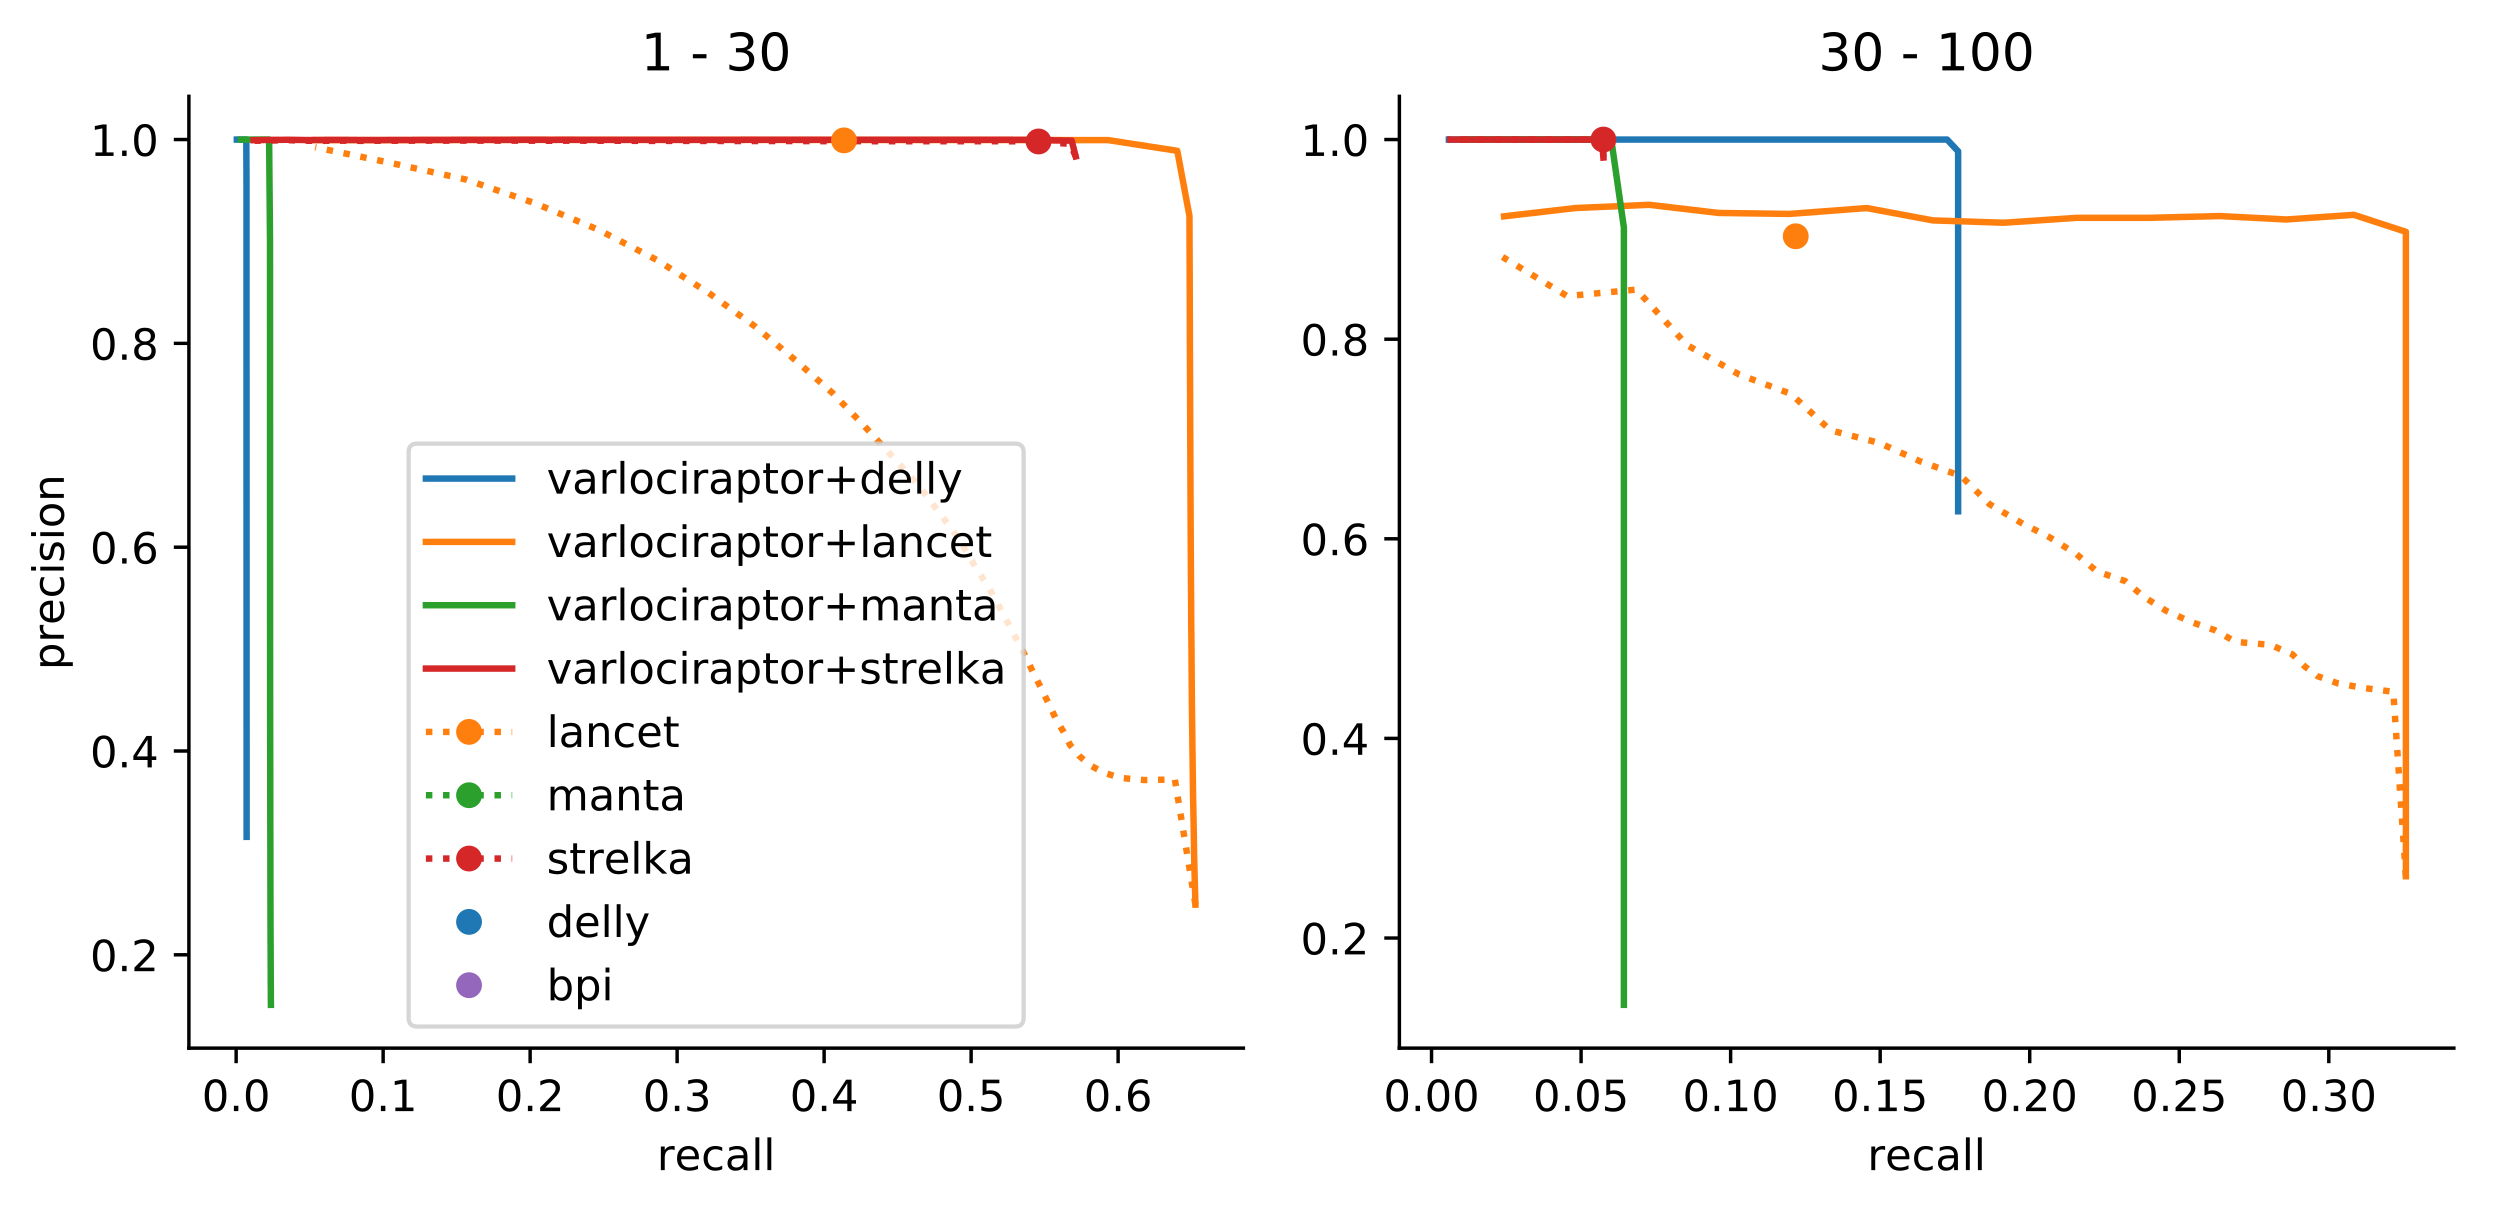 <?xml version="1.0" encoding="utf-8" standalone="no"?>
<!DOCTYPE svg PUBLIC "-//W3C//DTD SVG 1.1//EN"
  "http://www.w3.org/Graphics/SVG/1.1/DTD/svg11.dtd">
<!-- Created with matplotlib (https://matplotlib.org/) -->
<svg height="280.474pt" version="1.1" viewBox="0 0 579.415 280.474" width="579.415pt" xmlns="http://www.w3.org/2000/svg" xmlns:xlink="http://www.w3.org/1999/xlink">
 <defs>
  <style type="text/css">
*{stroke-linecap:butt;stroke-linejoin:round;}
  </style>
 </defs>
 <g id="figure_1">
  <g id="patch_1">
   <path d="M 0 280.474 
L 579.415 280.474 
L 579.415 0 
L 0 0 
z
" style="fill:#ffffff;"/>
  </g>
  <g id="axes_1">
   <g id="patch_2">
    <path d="M 43.781 242.918 
L 288.168 242.918 
L 288.168 22.318 
L 43.781 22.318 
z
" style="fill:#ffffff;"/>
   </g>
   <g id="matplotlib.axis_1">
    <g id="xtick_1">
     <g id="line2d_1">
      <defs>
       <path d="M 0 0 
L 0 3.5 
" id="md5bd03d56b" style="stroke:#000000;stroke-width:0.8;"/>
      </defs>
      <g>
       <use style="stroke:#000000;stroke-width:0.8;" x="54.73" xlink:href="#md5bd03d56b" y="242.918"/>
      </g>
     </g>
     <g id="text_1">
      <!-- 0.0 -->
      <defs>
       <path d="M 31.781 66.406 
Q 24.172 66.406 20.328 58.906 
Q 16.5 51.422 16.5 36.375 
Q 16.5 21.391 20.328 13.891 
Q 24.172 6.391 31.781 6.391 
Q 39.453 6.391 43.281 13.891 
Q 47.125 21.391 47.125 36.375 
Q 47.125 51.422 43.281 58.906 
Q 39.453 66.406 31.781 66.406 
z
M 31.781 74.219 
Q 44.047 74.219 50.516 64.516 
Q 56.984 54.828 56.984 36.375 
Q 56.984 17.969 50.516 8.266 
Q 44.047 -1.422 31.781 -1.422 
Q 19.531 -1.422 13.062 8.266 
Q 6.594 17.969 6.594 36.375 
Q 6.594 54.828 13.062 64.516 
Q 19.531 74.219 31.781 74.219 
z
" id="DejaVuSans-48"/>
       <path d="M 10.688 12.406 
L 21 12.406 
L 21 0 
L 10.688 0 
z
" id="DejaVuSans-46"/>
      </defs>
      <g transform="translate(46.778 257.517)scale(0.1 -0.1)">
       <use xlink:href="#DejaVuSans-48"/>
       <use x="63.623" xlink:href="#DejaVuSans-46"/>
       <use x="95.41" xlink:href="#DejaVuSans-48"/>
      </g>
     </g>
    </g>
    <g id="xtick_2">
     <g id="line2d_2">
      <g>
       <use style="stroke:#000000;stroke-width:0.8;" x="88.798" xlink:href="#md5bd03d56b" y="242.918"/>
      </g>
     </g>
     <g id="text_2">
      <!-- 0.1 -->
      <defs>
       <path d="M 12.406 8.297 
L 28.516 8.297 
L 28.516 63.922 
L 10.984 60.406 
L 10.984 69.391 
L 28.422 72.906 
L 38.281 72.906 
L 38.281 8.297 
L 54.391 8.297 
L 54.391 0 
L 12.406 0 
z
" id="DejaVuSans-49"/>
      </defs>
      <g transform="translate(80.847 257.517)scale(0.1 -0.1)">
       <use xlink:href="#DejaVuSans-48"/>
       <use x="63.623" xlink:href="#DejaVuSans-46"/>
       <use x="95.41" xlink:href="#DejaVuSans-49"/>
      </g>
     </g>
    </g>
    <g id="xtick_3">
     <g id="line2d_3">
      <g>
       <use style="stroke:#000000;stroke-width:0.8;" x="122.867" xlink:href="#md5bd03d56b" y="242.918"/>
      </g>
     </g>
     <g id="text_3">
      <!-- 0.2 -->
      <defs>
       <path d="M 19.188 8.297 
L 53.609 8.297 
L 53.609 0 
L 7.328 0 
L 7.328 8.297 
Q 12.938 14.109 22.625 23.891 
Q 32.328 33.688 34.812 36.531 
Q 39.547 41.844 41.422 45.531 
Q 43.312 49.219 43.312 52.781 
Q 43.312 58.594 39.234 62.25 
Q 35.156 65.922 28.609 65.922 
Q 23.969 65.922 18.812 64.312 
Q 13.672 62.703 7.812 59.422 
L 7.812 69.391 
Q 13.766 71.781 18.938 73 
Q 24.125 74.219 28.422 74.219 
Q 39.75 74.219 46.484 68.547 
Q 53.219 62.891 53.219 53.422 
Q 53.219 48.922 51.531 44.891 
Q 49.859 40.875 45.406 35.406 
Q 44.188 33.984 37.641 27.219 
Q 31.109 20.453 19.188 8.297 
z
" id="DejaVuSans-50"/>
      </defs>
      <g transform="translate(114.915 257.517)scale(0.1 -0.1)">
       <use xlink:href="#DejaVuSans-48"/>
       <use x="63.623" xlink:href="#DejaVuSans-46"/>
       <use x="95.41" xlink:href="#DejaVuSans-50"/>
      </g>
     </g>
    </g>
    <g id="xtick_4">
     <g id="line2d_4">
      <g>
       <use style="stroke:#000000;stroke-width:0.8;" x="156.935" xlink:href="#md5bd03d56b" y="242.918"/>
      </g>
     </g>
     <g id="text_4">
      <!-- 0.3 -->
      <defs>
       <path d="M 40.578 39.312 
Q 47.656 37.797 51.625 33 
Q 55.609 28.219 55.609 21.188 
Q 55.609 10.406 48.188 4.484 
Q 40.766 -1.422 27.094 -1.422 
Q 22.516 -1.422 17.656 -0.516 
Q 12.797 0.391 7.625 2.203 
L 7.625 11.719 
Q 11.719 9.328 16.594 8.109 
Q 21.484 6.891 26.812 6.891 
Q 36.078 6.891 40.938 10.547 
Q 45.797 14.203 45.797 21.188 
Q 45.797 27.641 41.281 31.266 
Q 36.766 34.906 28.719 34.906 
L 20.219 34.906 
L 20.219 43.016 
L 29.109 43.016 
Q 36.375 43.016 40.234 45.922 
Q 44.094 48.828 44.094 54.297 
Q 44.094 59.906 40.109 62.906 
Q 36.141 65.922 28.719 65.922 
Q 24.656 65.922 20.016 65.031 
Q 15.375 64.156 9.812 62.312 
L 9.812 71.094 
Q 15.438 72.656 20.344 73.438 
Q 25.25 74.219 29.594 74.219 
Q 40.828 74.219 47.359 69.109 
Q 53.906 64.016 53.906 55.328 
Q 53.906 49.266 50.438 45.094 
Q 46.969 40.922 40.578 39.312 
z
" id="DejaVuSans-51"/>
      </defs>
      <g transform="translate(148.983 257.517)scale(0.1 -0.1)">
       <use xlink:href="#DejaVuSans-48"/>
       <use x="63.623" xlink:href="#DejaVuSans-46"/>
       <use x="95.41" xlink:href="#DejaVuSans-51"/>
      </g>
     </g>
    </g>
    <g id="xtick_5">
     <g id="line2d_5">
      <g>
       <use style="stroke:#000000;stroke-width:0.8;" x="191.003" xlink:href="#md5bd03d56b" y="242.918"/>
      </g>
     </g>
     <g id="text_5">
      <!-- 0.4 -->
      <defs>
       <path d="M 37.797 64.312 
L 12.891 25.391 
L 37.797 25.391 
z
M 35.203 72.906 
L 47.609 72.906 
L 47.609 25.391 
L 58.016 25.391 
L 58.016 17.188 
L 47.609 17.188 
L 47.609 0 
L 37.797 0 
L 37.797 17.188 
L 4.891 17.188 
L 4.891 26.703 
z
" id="DejaVuSans-52"/>
      </defs>
      <g transform="translate(183.052 257.517)scale(0.1 -0.1)">
       <use xlink:href="#DejaVuSans-48"/>
       <use x="63.623" xlink:href="#DejaVuSans-46"/>
       <use x="95.41" xlink:href="#DejaVuSans-52"/>
      </g>
     </g>
    </g>
    <g id="xtick_6">
     <g id="line2d_6">
      <g>
       <use style="stroke:#000000;stroke-width:0.8;" x="225.072" xlink:href="#md5bd03d56b" y="242.918"/>
      </g>
     </g>
     <g id="text_6">
      <!-- 0.5 -->
      <defs>
       <path d="M 10.797 72.906 
L 49.516 72.906 
L 49.516 64.594 
L 19.828 64.594 
L 19.828 46.734 
Q 21.969 47.469 24.109 47.828 
Q 26.266 48.188 28.422 48.188 
Q 40.625 48.188 47.75 41.5 
Q 54.891 34.812 54.891 23.391 
Q 54.891 11.625 47.562 5.094 
Q 40.234 -1.422 26.906 -1.422 
Q 22.312 -1.422 17.547 -0.641 
Q 12.797 0.141 7.719 1.703 
L 7.719 11.625 
Q 12.109 9.234 16.797 8.062 
Q 21.484 6.891 26.703 6.891 
Q 35.156 6.891 40.078 11.328 
Q 45.016 15.766 45.016 23.391 
Q 45.016 31 40.078 35.438 
Q 35.156 39.891 26.703 39.891 
Q 22.75 39.891 18.812 39.016 
Q 14.891 38.141 10.797 36.281 
z
" id="DejaVuSans-53"/>
      </defs>
      <g transform="translate(217.12 257.517)scale(0.1 -0.1)">
       <use xlink:href="#DejaVuSans-48"/>
       <use x="63.623" xlink:href="#DejaVuSans-46"/>
       <use x="95.41" xlink:href="#DejaVuSans-53"/>
      </g>
     </g>
    </g>
    <g id="xtick_7">
     <g id="line2d_7">
      <g>
       <use style="stroke:#000000;stroke-width:0.8;" x="259.14" xlink:href="#md5bd03d56b" y="242.918"/>
      </g>
     </g>
     <g id="text_7">
      <!-- 0.6 -->
      <defs>
       <path d="M 33.016 40.375 
Q 26.375 40.375 22.484 35.828 
Q 18.609 31.297 18.609 23.391 
Q 18.609 15.531 22.484 10.953 
Q 26.375 6.391 33.016 6.391 
Q 39.656 6.391 43.531 10.953 
Q 47.406 15.531 47.406 23.391 
Q 47.406 31.297 43.531 35.828 
Q 39.656 40.375 33.016 40.375 
z
M 52.594 71.297 
L 52.594 62.312 
Q 48.875 64.062 45.094 64.984 
Q 41.312 65.922 37.594 65.922 
Q 27.828 65.922 22.672 59.328 
Q 17.531 52.734 16.797 39.406 
Q 19.672 43.656 24.016 45.922 
Q 28.375 48.188 33.594 48.188 
Q 44.578 48.188 50.953 41.516 
Q 57.328 34.859 57.328 23.391 
Q 57.328 12.156 50.688 5.359 
Q 44.047 -1.422 33.016 -1.422 
Q 20.359 -1.422 13.672 8.266 
Q 6.984 17.969 6.984 36.375 
Q 6.984 53.656 15.188 63.938 
Q 23.391 74.219 37.203 74.219 
Q 40.922 74.219 44.703 73.484 
Q 48.484 72.75 52.594 71.297 
z
" id="DejaVuSans-54"/>
      </defs>
      <g transform="translate(251.188 257.517)scale(0.1 -0.1)">
       <use xlink:href="#DejaVuSans-48"/>
       <use x="63.623" xlink:href="#DejaVuSans-46"/>
       <use x="95.41" xlink:href="#DejaVuSans-54"/>
      </g>
     </g>
    </g>
    <g id="text_8">
     <!-- recall -->
     <defs>
      <path d="M 41.109 46.297 
Q 39.594 47.172 37.812 47.578 
Q 36.031 48 33.891 48 
Q 26.266 48 22.188 43.047 
Q 18.109 38.094 18.109 28.812 
L 18.109 0 
L 9.078 0 
L 9.078 54.688 
L 18.109 54.688 
L 18.109 46.188 
Q 20.953 51.172 25.484 53.578 
Q 30.031 56 36.531 56 
Q 37.453 56 38.578 55.875 
Q 39.703 55.766 41.062 55.516 
z
" id="DejaVuSans-114"/>
      <path d="M 56.203 29.594 
L 56.203 25.203 
L 14.891 25.203 
Q 15.484 15.922 20.484 11.062 
Q 25.484 6.203 34.422 6.203 
Q 39.594 6.203 44.453 7.469 
Q 49.312 8.734 54.109 11.281 
L 54.109 2.781 
Q 49.266 0.734 44.188 -0.344 
Q 39.109 -1.422 33.891 -1.422 
Q 20.797 -1.422 13.156 6.188 
Q 5.516 13.812 5.516 26.812 
Q 5.516 40.234 12.766 48.109 
Q 20.016 56 32.328 56 
Q 43.359 56 49.781 48.891 
Q 56.203 41.797 56.203 29.594 
z
M 47.219 32.234 
Q 47.125 39.594 43.094 43.984 
Q 39.062 48.391 32.422 48.391 
Q 24.906 48.391 20.391 44.141 
Q 15.875 39.891 15.188 32.172 
z
" id="DejaVuSans-101"/>
      <path d="M 48.781 52.594 
L 48.781 44.188 
Q 44.969 46.297 41.141 47.344 
Q 37.312 48.391 33.406 48.391 
Q 24.656 48.391 19.812 42.844 
Q 14.984 37.312 14.984 27.297 
Q 14.984 17.281 19.812 11.734 
Q 24.656 6.203 33.406 6.203 
Q 37.312 6.203 41.141 7.25 
Q 44.969 8.297 48.781 10.406 
L 48.781 2.094 
Q 45.016 0.344 40.984 -0.531 
Q 36.969 -1.422 32.422 -1.422 
Q 20.062 -1.422 12.781 6.344 
Q 5.516 14.109 5.516 27.297 
Q 5.516 40.672 12.859 48.328 
Q 20.219 56 33.016 56 
Q 37.156 56 41.109 55.141 
Q 45.062 54.297 48.781 52.594 
z
" id="DejaVuSans-99"/>
      <path d="M 34.281 27.484 
Q 23.391 27.484 19.188 25 
Q 14.984 22.516 14.984 16.5 
Q 14.984 11.719 18.141 8.906 
Q 21.297 6.109 26.703 6.109 
Q 34.188 6.109 38.703 11.406 
Q 43.219 16.703 43.219 25.484 
L 43.219 27.484 
z
M 52.203 31.203 
L 52.203 0 
L 43.219 0 
L 43.219 8.297 
Q 40.141 3.328 35.547 0.953 
Q 30.953 -1.422 24.312 -1.422 
Q 15.922 -1.422 10.953 3.297 
Q 6 8.016 6 15.922 
Q 6 25.141 12.172 29.828 
Q 18.359 34.516 30.609 34.516 
L 43.219 34.516 
L 43.219 35.406 
Q 43.219 41.609 39.141 45 
Q 35.062 48.391 27.688 48.391 
Q 23 48.391 18.547 47.266 
Q 14.109 46.141 10.016 43.891 
L 10.016 52.203 
Q 14.938 54.109 19.578 55.047 
Q 24.219 56 28.609 56 
Q 40.484 56 46.344 49.844 
Q 52.203 43.703 52.203 31.203 
z
" id="DejaVuSans-97"/>
      <path d="M 9.422 75.984 
L 18.406 75.984 
L 18.406 0 
L 9.422 0 
z
" id="DejaVuSans-108"/>
     </defs>
     <g transform="translate(152.253 271.195)scale(0.1 -0.1)">
      <use xlink:href="#DejaVuSans-114"/>
      <use x="41.082" xlink:href="#DejaVuSans-101"/>
      <use x="102.605" xlink:href="#DejaVuSans-99"/>
      <use x="157.586" xlink:href="#DejaVuSans-97"/>
      <use x="218.865" xlink:href="#DejaVuSans-108"/>
      <use x="246.648" xlink:href="#DejaVuSans-108"/>
     </g>
    </g>
   </g>
   <g id="matplotlib.axis_2">
    <g id="ytick_1">
     <g id="line2d_8">
      <defs>
       <path d="M 0 0 
L -3.5 0 
" id="m0a9e0fd1f0" style="stroke:#000000;stroke-width:0.8;"/>
      </defs>
      <g>
       <use style="stroke:#000000;stroke-width:0.8;" x="43.781" xlink:href="#m0a9e0fd1f0" y="221.291"/>
      </g>
     </g>
     <g id="text_9">
      <!-- 0.2 -->
      <g transform="translate(20.878 225.09)scale(0.1 -0.1)">
       <use xlink:href="#DejaVuSans-48"/>
       <use x="63.623" xlink:href="#DejaVuSans-46"/>
       <use x="95.41" xlink:href="#DejaVuSans-50"/>
      </g>
     </g>
    </g>
    <g id="ytick_2">
     <g id="line2d_9">
      <g>
       <use style="stroke:#000000;stroke-width:0.8;" x="43.781" xlink:href="#m0a9e0fd1f0" y="174.055"/>
      </g>
     </g>
     <g id="text_10">
      <!-- 0.4 -->
      <g transform="translate(20.878 177.854)scale(0.1 -0.1)">
       <use xlink:href="#DejaVuSans-48"/>
       <use x="63.623" xlink:href="#DejaVuSans-46"/>
       <use x="95.41" xlink:href="#DejaVuSans-52"/>
      </g>
     </g>
    </g>
    <g id="ytick_3">
     <g id="line2d_10">
      <g>
       <use style="stroke:#000000;stroke-width:0.8;" x="43.781" xlink:href="#m0a9e0fd1f0" y="126.818"/>
      </g>
     </g>
     <g id="text_11">
      <!-- 0.6 -->
      <g transform="translate(20.878 130.618)scale(0.1 -0.1)">
       <use xlink:href="#DejaVuSans-48"/>
       <use x="63.623" xlink:href="#DejaVuSans-46"/>
       <use x="95.41" xlink:href="#DejaVuSans-54"/>
      </g>
     </g>
    </g>
    <g id="ytick_4">
     <g id="line2d_11">
      <g>
       <use style="stroke:#000000;stroke-width:0.8;" x="43.781" xlink:href="#m0a9e0fd1f0" y="79.582"/>
      </g>
     </g>
     <g id="text_12">
      <!-- 0.8 -->
      <defs>
       <path d="M 31.781 34.625 
Q 24.75 34.625 20.719 30.859 
Q 16.703 27.094 16.703 20.516 
Q 16.703 13.922 20.719 10.156 
Q 24.75 6.391 31.781 6.391 
Q 38.812 6.391 42.859 10.172 
Q 46.922 13.969 46.922 20.516 
Q 46.922 27.094 42.891 30.859 
Q 38.875 34.625 31.781 34.625 
z
M 21.922 38.812 
Q 15.578 40.375 12.031 44.719 
Q 8.5 49.078 8.5 55.328 
Q 8.5 64.062 14.719 69.141 
Q 20.953 74.219 31.781 74.219 
Q 42.672 74.219 48.875 69.141 
Q 55.078 64.062 55.078 55.328 
Q 55.078 49.078 51.531 44.719 
Q 48 40.375 41.703 38.812 
Q 48.828 37.156 52.797 32.312 
Q 56.781 27.484 56.781 20.516 
Q 56.781 9.906 50.312 4.234 
Q 43.844 -1.422 31.781 -1.422 
Q 19.734 -1.422 13.25 4.234 
Q 6.781 9.906 6.781 20.516 
Q 6.781 27.484 10.781 32.312 
Q 14.797 37.156 21.922 38.812 
z
M 18.312 54.391 
Q 18.312 48.734 21.844 45.562 
Q 25.391 42.391 31.781 42.391 
Q 38.141 42.391 41.719 45.562 
Q 45.312 48.734 45.312 54.391 
Q 45.312 60.062 41.719 63.234 
Q 38.141 66.406 31.781 66.406 
Q 25.391 66.406 21.844 63.234 
Q 18.312 60.062 18.312 54.391 
z
" id="DejaVuSans-56"/>
      </defs>
      <g transform="translate(20.878 83.381)scale(0.1 -0.1)">
       <use xlink:href="#DejaVuSans-48"/>
       <use x="63.623" xlink:href="#DejaVuSans-46"/>
       <use x="95.41" xlink:href="#DejaVuSans-56"/>
      </g>
     </g>
    </g>
    <g id="ytick_5">
     <g id="line2d_12">
      <g>
       <use style="stroke:#000000;stroke-width:0.8;" x="43.781" xlink:href="#m0a9e0fd1f0" y="32.345"/>
      </g>
     </g>
     <g id="text_13">
      <!-- 1.0 -->
      <g transform="translate(20.878 36.145)scale(0.1 -0.1)">
       <use xlink:href="#DejaVuSans-49"/>
       <use x="63.623" xlink:href="#DejaVuSans-46"/>
       <use x="95.41" xlink:href="#DejaVuSans-48"/>
      </g>
     </g>
    </g>
    <g id="text_14">
     <!-- precision -->
     <defs>
      <path d="M 18.109 8.203 
L 18.109 -20.797 
L 9.078 -20.797 
L 9.078 54.688 
L 18.109 54.688 
L 18.109 46.391 
Q 20.953 51.266 25.266 53.625 
Q 29.594 56 35.594 56 
Q 45.562 56 51.781 48.094 
Q 58.016 40.188 58.016 27.297 
Q 58.016 14.406 51.781 6.484 
Q 45.562 -1.422 35.594 -1.422 
Q 29.594 -1.422 25.266 0.953 
Q 20.953 3.328 18.109 8.203 
z
M 48.688 27.297 
Q 48.688 37.203 44.609 42.844 
Q 40.531 48.484 33.406 48.484 
Q 26.266 48.484 22.188 42.844 
Q 18.109 37.203 18.109 27.297 
Q 18.109 17.391 22.188 11.75 
Q 26.266 6.109 33.406 6.109 
Q 40.531 6.109 44.609 11.75 
Q 48.688 17.391 48.688 27.297 
z
" id="DejaVuSans-112"/>
      <path d="M 9.422 54.688 
L 18.406 54.688 
L 18.406 0 
L 9.422 0 
z
M 9.422 75.984 
L 18.406 75.984 
L 18.406 64.594 
L 9.422 64.594 
z
" id="DejaVuSans-105"/>
      <path d="M 44.281 53.078 
L 44.281 44.578 
Q 40.484 46.531 36.375 47.5 
Q 32.281 48.484 27.875 48.484 
Q 21.188 48.484 17.844 46.438 
Q 14.5 44.391 14.5 40.281 
Q 14.5 37.156 16.891 35.375 
Q 19.281 33.594 26.516 31.984 
L 29.594 31.297 
Q 39.156 29.25 43.188 25.516 
Q 47.219 21.781 47.219 15.094 
Q 47.219 7.469 41.188 3.016 
Q 35.156 -1.422 24.609 -1.422 
Q 20.219 -1.422 15.453 -0.562 
Q 10.688 0.297 5.422 2 
L 5.422 11.281 
Q 10.406 8.688 15.234 7.391 
Q 20.062 6.109 24.812 6.109 
Q 31.156 6.109 34.562 8.281 
Q 37.984 10.453 37.984 14.406 
Q 37.984 18.062 35.516 20.016 
Q 33.062 21.969 24.703 23.781 
L 21.578 24.516 
Q 13.234 26.266 9.516 29.906 
Q 5.812 33.547 5.812 39.891 
Q 5.812 47.609 11.281 51.797 
Q 16.75 56 26.812 56 
Q 31.781 56 36.172 55.266 
Q 40.578 54.547 44.281 53.078 
z
" id="DejaVuSans-115"/>
      <path d="M 30.609 48.391 
Q 23.391 48.391 19.188 42.75 
Q 14.984 37.109 14.984 27.297 
Q 14.984 17.484 19.156 11.844 
Q 23.344 6.203 30.609 6.203 
Q 37.797 6.203 41.984 11.859 
Q 46.188 17.531 46.188 27.297 
Q 46.188 37.016 41.984 42.703 
Q 37.797 48.391 30.609 48.391 
z
M 30.609 56 
Q 42.328 56 49.016 48.375 
Q 55.719 40.766 55.719 27.297 
Q 55.719 13.875 49.016 6.219 
Q 42.328 -1.422 30.609 -1.422 
Q 18.844 -1.422 12.172 6.219 
Q 5.516 13.875 5.516 27.297 
Q 5.516 40.766 12.172 48.375 
Q 18.844 56 30.609 56 
z
" id="DejaVuSans-111"/>
      <path d="M 54.891 33.016 
L 54.891 0 
L 45.906 0 
L 45.906 32.719 
Q 45.906 40.484 42.875 44.328 
Q 39.844 48.188 33.797 48.188 
Q 26.516 48.188 22.312 43.547 
Q 18.109 38.922 18.109 30.906 
L 18.109 0 
L 9.078 0 
L 9.078 54.688 
L 18.109 54.688 
L 18.109 46.188 
Q 21.344 51.125 25.703 53.562 
Q 30.078 56 35.797 56 
Q 45.219 56 50.047 50.172 
Q 54.891 44.344 54.891 33.016 
z
" id="DejaVuSans-110"/>
     </defs>
     <g transform="translate(14.798 155.283)rotate(-90)scale(0.1 -0.1)">
      <use xlink:href="#DejaVuSans-112"/>
      <use x="63.477" xlink:href="#DejaVuSans-114"/>
      <use x="104.559" xlink:href="#DejaVuSans-101"/>
      <use x="166.082" xlink:href="#DejaVuSans-99"/>
      <use x="221.062" xlink:href="#DejaVuSans-105"/>
      <use x="248.846" xlink:href="#DejaVuSans-115"/>
      <use x="300.945" xlink:href="#DejaVuSans-105"/>
      <use x="328.729" xlink:href="#DejaVuSans-111"/>
      <use x="389.91" xlink:href="#DejaVuSans-110"/>
     </g>
    </g>
   </g>
   <g id="line2d_13">
    <path clip-path="url(#p8da88839a4)" d="M 54.89 32.345 
L 55.047 32.345 
L 55.204 32.345 
L 55.361 32.345 
L 55.519 32.345 
L 55.676 32.345 
L 55.833 32.345 
L 55.99 32.345 
L 56.147 32.345 
L 56.305 32.345 
L 56.459 32.345 
L 56.617 32.345 
L 56.774 32.345 
L 56.931 32.345 
L 57.086 32.345 
L 57.131 43.113 
L 57.131 56.36 
L 57.131 68.137 
L 57.133 78.478 
L 57.136 87.642 
L 57.136 96.386 
L 57.136 104.205 
L 57.138 111.181 
L 57.141 117.577 
L 57.141 123.611 
L 57.143 128.952 
L 57.143 134.122 
L 57.143 138.995 
L 57.146 143.33 
L 57.146 147.437 
L 57.146 151.403 
L 57.146 155.062 
L 57.148 158.385 
L 57.148 161.623 
L 57.148 164.629 
L 57.151 167.455 
L 57.153 170.085 
L 57.156 172.576 
L 57.156 174.997 
L 57.156 177.371 
L 57.156 179.594 
L 57.156 181.71 
L 57.156 183.729 
L 57.156 185.625 
L 57.156 187.496 
L 57.156 189.257 
L 57.156 190.943 
L 57.156 192.559 
L 57.161 193.956 
" style="fill:none;stroke:#1f77b4;stroke-linecap:square;stroke-width:1.5;"/>
   </g>
   <g id="line2d_14">
    <path clip-path="url(#p8da88839a4)" d="M 73.161 32.473 
L 91.552 32.473 
L 109.961 32.441 
L 128.317 32.425 
L 146.718 32.422 
L 165.119 32.42 
L 183.495 32.441 
L 201.843 32.457 
L 220.194 32.459 
L 238.553 32.454 
L 256.837 32.476 
L 272.855 34.956 
L 275.674 50.044 
L 275.737 65.54 
L 275.774 78.975 
L 275.827 90.724 
L 275.862 101.121 
L 275.899 110.352 
L 275.937 118.618 
L 275.976 126.053 
L 276.016 132.778 
L 276.061 138.887 
L 276.086 144.477 
L 276.139 149.588 
L 276.174 154.296 
L 276.209 158.651 
L 276.236 162.683 
L 276.283 166.408 
L 276.326 169.89 
L 276.361 173.144 
L 276.408 176.18 
L 276.438 179.026 
L 276.473 181.702 
L 276.505 184.224 
L 276.56 186.6 
L 276.598 188.848 
L 276.643 190.962 
L 276.68 192.968 
L 276.708 194.88 
L 276.73 196.696 
L 276.762 198.421 
L 276.8 200.066 
L 276.842 201.625 
L 276.877 203.116 
L 276.92 204.542 
L 276.955 205.911 
L 277 207.215 
L 277.022 208.466 
L 277.059 209.668 
" style="fill:none;stroke:#ff7f0e;stroke-linecap:square;stroke-width:1.5;"/>
   </g>
   <g id="line2d_15">
    <path clip-path="url(#p8da88839a4)" d="M 55.828 32.345 
L 56.921 32.345 
L 58.014 32.345 
L 59.094 32.345 
L 60.182 32.345 
L 61.275 32.345 
L 62.373 32.345 
L 62.581 56.064 
L 62.586 79.558 
L 62.588 98.406 
L 62.588 113.875 
L 62.591 126.72 
L 62.593 137.589 
L 62.596 146.905 
L 62.603 154.855 
L 62.608 161.895 
L 62.613 168.106 
L 62.625 173.538 
L 62.633 178.454 
L 62.635 182.932 
L 62.643 186.933 
L 62.645 190.61 
L 62.655 193.906 
L 62.665 196.927 
L 62.665 199.792 
L 62.668 202.416 
L 62.673 204.825 
L 62.678 207.044 
L 62.683 209.123 
L 62.688 211.068 
L 62.693 212.887 
L 62.698 214.593 
L 62.705 216.179 
L 62.705 217.72 
L 62.72 219.077 
L 62.728 220.406 
L 62.728 221.707 
L 62.73 222.926 
L 62.738 224.054 
L 62.743 225.14 
L 62.748 226.159 
L 62.75 227.155 
L 62.753 228.103 
L 62.768 228.949 
L 62.77 229.817 
L 62.773 230.647 
L 62.775 231.442 
L 62.783 232.182 
L 62.79 232.891 
" style="fill:none;stroke:#2ca02c;stroke-linecap:square;stroke-width:1.5;"/>
   </g>
   <g id="line2d_16">
    <path clip-path="url(#p8da88839a4)" d="M 58.773 32.491 
L 62.815 32.418 
L 66.86 32.394 
L 70.9 32.455 
L 74.938 32.433 
L 78.978 32.418 
L 83.013 32.449 
L 87.055 32.455 
L 91.09 32.443 
L 95.123 32.433 
L 99.173 32.425 
L 103.206 32.418 
L 107.238 32.413 
L 111.271 32.408 
L 115.311 32.404 
L 119.351 32.4 
L 123.408 32.397 
L 127.438 32.402 
L 131.471 32.399 
L 135.508 32.404 
L 139.546 32.408 
L 143.581 32.412 
L 147.621 32.409 
L 151.659 32.406 
L 155.696 32.404 
L 159.744 32.401 
L 163.774 32.405 
L 167.811 32.403 
L 171.846 32.401 
L 175.879 32.399 
L 179.921 32.397 
L 183.964 32.395 
L 188.001 32.394 
L 192.049 32.397 
L 196.076 32.395 
L 200.114 32.394 
L 204.152 32.393 
L 208.192 32.391 
L 212.227 32.39 
L 216.264 32.393 
L 220.299 32.392 
L 224.337 32.391 
L 228.374 32.389 
L 232.404 32.392 
L 236.432 32.407 
L 240.457 32.415 
L 244.395 32.535 
L 248.382 32.594 
L 249.306 36.241 
" style="fill:none;stroke:#d62728;stroke-linecap:square;stroke-width:1.5;"/>
   </g>
   <g id="line2d_17">
    <path clip-path="url(#p8da88839a4)" d="M 277.059 209.668 
L 277.059 209.668 
L 277.059 209.668 
L 277.059 209.668 
L 277.059 209.668 
L 277.059 209.668 
L 277.059 209.668 
L 277.059 209.668 
L 277.059 209.668 
L 277.059 209.668 
L 277.059 209.668 
L 277.059 209.668 
L 277.059 209.668 
L 277.059 209.668 
L 277.059 209.668 
L 277.059 209.668 
L 277.059 209.668 
L 272.293 180.659 
L 265.226 180.794 
L 259.694 180.297 
L 255.719 179.05 
L 252.6 177.335 
L 250.094 175.169 
L 248.003 172.639 
L 246.471 169.612 
L 244.682 166.545 
L 243.022 163.026 
L 241.213 159.329 
L 239.229 155.373 
L 237.161 151.093 
L 234.773 146.571 
L 232.195 141.697 
L 229.303 136.468 
L 225.861 131.02 
L 222.271 124.97 
L 217.769 118.903 
L 212.776 112.379 
L 206.809 105.785 
L 200.269 98.697 
L 192.997 91.121 
L 184.47 83.598 
L 175.028 75.689 
L 164.27 67.906 
L 152.225 60.25 
L 138.737 53.267 
L 123.892 47.074 
L 107.899 41.584 
L 90.773 37.806 
L 73.046 34.133 
" style="fill:none;stroke:#ff7f0e;stroke-dasharray:1.5,2.475;stroke-dashoffset:0;stroke-width:1.5;"/>
   </g>
   <g id="line2d_18">
    <path clip-path="url(#p8da88839a4)" d="M 249.306 36.241 
L 248.031 33.322 
L 244.951 33.144 
L 240.352 32.804 
L 236.395 32.746 
L 232.866 32.741 
L 230.041 32.734 
L 226.351 32.732 
L 221.816 32.739 
L 216.746 32.73 
L 216.746 32.73 
L 211.164 32.732 
L 204.731 32.729 
L 204.731 32.729 
L 197.963 32.719 
L 197.963 32.719 
L 190.704 32.713 
L 190.704 32.713 
L 183.148 32.693 
L 183.148 32.693 
L 175.41 32.691 
L 175.41 32.691 
L 167.414 32.679 
L 159.746 32.659 
L 159.746 32.659 
L 152.432 32.658 
L 152.432 32.658 
L 145.557 32.63 
L 145.557 32.63 
L 138.852 32.625 
L 132.419 32.61 
L 132.419 32.61 
L 126.512 32.624 
L 120.815 32.604 
L 115.638 32.587 
L 115.638 32.587 
L 111.004 32.596 
L 106.472 32.584 
L 102.37 32.592 
L 98.514 32.587 
L 91.737 32.616 
L 88.897 32.604 
L 83.824 32.649 
L 79.924 32.602 
L 75.045 32.635 
L 71.469 32.627 
L 66.91 32.49 
L 62.92 32.561 
L 59.032 32.619 
" style="fill:none;stroke:#d62728;stroke-dasharray:1.5,2.475;stroke-dashoffset:0;stroke-width:1.5;"/>
   </g>
   <g id="line2d_19">
    <defs>
     <path d="M 0 2.5 
C 0.663 2.5 1.299 2.237 1.768 1.768 
C 2.237 1.299 2.5 0.663 2.5 0 
C 2.5 -0.663 2.237 -1.299 1.768 -1.768 
C 1.299 -2.237 0.663 -2.5 0 -2.5 
C -0.663 -2.5 -1.299 -2.237 -1.768 -1.768 
C -2.237 -1.299 -2.5 -0.663 -2.5 0 
C -2.5 0.663 -2.237 1.299 -1.768 1.768 
C -1.299 2.237 -0.663 2.5 0 2.5 
z
" id="mde6a7b3fa0" style="stroke:#ff7f0e;"/>
    </defs>
    <g clip-path="url(#p8da88839a4)">
     <use style="fill:#ff7f0e;stroke:#ff7f0e;" x="195.61" xlink:href="#mde6a7b3fa0" y="32.537"/>
    </g>
   </g>
   <g id="line2d_20">
    <defs>
     <path d="M 0 2.5 
C 0.663 2.5 1.299 2.237 1.768 1.768 
C 2.237 1.299 2.5 0.663 2.5 0 
C 2.5 -0.663 2.237 -1.299 1.768 -1.768 
C 1.299 -2.237 0.663 -2.5 0 -2.5 
C -0.663 -2.5 -1.299 -2.237 -1.768 -1.768 
C -2.237 -1.299 -2.5 -0.663 -2.5 0 
C -2.5 0.663 -2.237 1.299 -1.768 1.768 
C -1.299 2.237 -0.663 2.5 0 2.5 
z
" id="m5006ad4fa0" style="stroke:#d62728;"/>
    </defs>
    <g clip-path="url(#p8da88839a4)">
     <use style="fill:#d62728;stroke:#d62728;" x="240.699" xlink:href="#m5006ad4fa0" y="32.791"/>
    </g>
   </g>
   <g id="patch_3">
    <path d="M 43.781 242.918 
L 43.781 22.318 
" style="fill:none;stroke:#000000;stroke-linecap:square;stroke-linejoin:miter;stroke-width:0.8;"/>
   </g>
   <g id="patch_4">
    <path d="M 43.781 242.918 
L 288.168 242.918 
" style="fill:none;stroke:#000000;stroke-linecap:square;stroke-linejoin:miter;stroke-width:0.8;"/>
   </g>
   <g id="text_15">
    <!-- 1 - 30 -->
    <defs>
     <path id="DejaVuSans-32"/>
     <path d="M 4.891 31.391 
L 31.203 31.391 
L 31.203 23.391 
L 4.891 23.391 
z
" id="DejaVuSans-45"/>
    </defs>
    <g transform="translate(148.544 16.318)scale(0.12 -0.12)">
     <use xlink:href="#DejaVuSans-49"/>
     <use x="63.623" xlink:href="#DejaVuSans-32"/>
     <use x="95.41" xlink:href="#DejaVuSans-45"/>
     <use x="131.494" xlink:href="#DejaVuSans-32"/>
     <use x="163.281" xlink:href="#DejaVuSans-51"/>
     <use x="226.904" xlink:href="#DejaVuSans-48"/>
    </g>
   </g>
   <g id="legend_1">
    <g id="patch_5">
     <path d="M 96.707 237.918 
L 235.242 237.918 
Q 237.242 237.918 237.242 235.918 
L 237.242 104.815 
Q 237.242 102.815 235.242 102.815 
L 96.707 102.815 
Q 94.707 102.815 94.707 104.815 
L 94.707 235.918 
Q 94.707 237.918 96.707 237.918 
z
" style="fill:#ffffff;opacity:0.8;stroke:#cccccc;stroke-linejoin:miter;"/>
    </g>
    <g id="line2d_21">
     <path d="M 98.707 110.913 
L 118.707 110.913 
" style="fill:none;stroke:#1f77b4;stroke-linecap:square;stroke-width:1.5;"/>
    </g>
    <g id="line2d_22"/>
    <g id="text_16">
     <!-- varlociraptor+delly -->
     <defs>
      <path d="M 2.984 54.688 
L 12.5 54.688 
L 29.594 8.797 
L 46.688 54.688 
L 56.203 54.688 
L 35.688 0 
L 23.484 0 
z
" id="DejaVuSans-118"/>
      <path d="M 18.312 70.219 
L 18.312 54.688 
L 36.812 54.688 
L 36.812 47.703 
L 18.312 47.703 
L 18.312 18.016 
Q 18.312 11.328 20.141 9.422 
Q 21.969 7.516 27.594 7.516 
L 36.812 7.516 
L 36.812 0 
L 27.594 0 
Q 17.188 0 13.234 3.875 
Q 9.281 7.766 9.281 18.016 
L 9.281 47.703 
L 2.688 47.703 
L 2.688 54.688 
L 9.281 54.688 
L 9.281 70.219 
z
" id="DejaVuSans-116"/>
      <path d="M 46 62.703 
L 46 35.5 
L 73.188 35.5 
L 73.188 27.203 
L 46 27.203 
L 46 0 
L 37.797 0 
L 37.797 27.203 
L 10.594 27.203 
L 10.594 35.5 
L 37.797 35.5 
L 37.797 62.703 
z
" id="DejaVuSans-43"/>
      <path d="M 45.406 46.391 
L 45.406 75.984 
L 54.391 75.984 
L 54.391 0 
L 45.406 0 
L 45.406 8.203 
Q 42.578 3.328 38.25 0.953 
Q 33.938 -1.422 27.875 -1.422 
Q 17.969 -1.422 11.734 6.484 
Q 5.516 14.406 5.516 27.297 
Q 5.516 40.188 11.734 48.094 
Q 17.969 56 27.875 56 
Q 33.938 56 38.25 53.625 
Q 42.578 51.266 45.406 46.391 
z
M 14.797 27.297 
Q 14.797 17.391 18.875 11.75 
Q 22.953 6.109 30.078 6.109 
Q 37.203 6.109 41.297 11.75 
Q 45.406 17.391 45.406 27.297 
Q 45.406 37.203 41.297 42.844 
Q 37.203 48.484 30.078 48.484 
Q 22.953 48.484 18.875 42.844 
Q 14.797 37.203 14.797 27.297 
z
" id="DejaVuSans-100"/>
      <path d="M 32.172 -5.078 
Q 28.375 -14.844 24.75 -17.812 
Q 21.141 -20.797 15.094 -20.797 
L 7.906 -20.797 
L 7.906 -13.281 
L 13.188 -13.281 
Q 16.891 -13.281 18.938 -11.516 
Q 21 -9.766 23.484 -3.219 
L 25.094 0.875 
L 2.984 54.688 
L 12.5 54.688 
L 29.594 11.922 
L 46.688 54.688 
L 56.203 54.688 
z
" id="DejaVuSans-121"/>
     </defs>
     <g transform="translate(126.707 114.413)scale(0.1 -0.1)">
      <use xlink:href="#DejaVuSans-118"/>
      <use x="59.18" xlink:href="#DejaVuSans-97"/>
      <use x="120.459" xlink:href="#DejaVuSans-114"/>
      <use x="161.572" xlink:href="#DejaVuSans-108"/>
      <use x="189.355" xlink:href="#DejaVuSans-111"/>
      <use x="250.537" xlink:href="#DejaVuSans-99"/>
      <use x="305.518" xlink:href="#DejaVuSans-105"/>
      <use x="333.301" xlink:href="#DejaVuSans-114"/>
      <use x="374.414" xlink:href="#DejaVuSans-97"/>
      <use x="435.693" xlink:href="#DejaVuSans-112"/>
      <use x="499.17" xlink:href="#DejaVuSans-116"/>
      <use x="538.379" xlink:href="#DejaVuSans-111"/>
      <use x="599.561" xlink:href="#DejaVuSans-114"/>
      <use x="640.674" xlink:href="#DejaVuSans-43"/>
      <use x="724.463" xlink:href="#DejaVuSans-100"/>
      <use x="787.939" xlink:href="#DejaVuSans-101"/>
      <use x="849.463" xlink:href="#DejaVuSans-108"/>
      <use x="877.246" xlink:href="#DejaVuSans-108"/>
      <use x="905.029" xlink:href="#DejaVuSans-121"/>
     </g>
    </g>
    <g id="line2d_23">
     <path d="M 98.707 125.592 
L 118.707 125.592 
" style="fill:none;stroke:#ff7f0e;stroke-linecap:square;stroke-width:1.5;"/>
    </g>
    <g id="line2d_24"/>
    <g id="text_17">
     <!-- varlociraptor+lancet -->
     <g transform="translate(126.707 129.092)scale(0.1 -0.1)">
      <use xlink:href="#DejaVuSans-118"/>
      <use x="59.18" xlink:href="#DejaVuSans-97"/>
      <use x="120.459" xlink:href="#DejaVuSans-114"/>
      <use x="161.572" xlink:href="#DejaVuSans-108"/>
      <use x="189.355" xlink:href="#DejaVuSans-111"/>
      <use x="250.537" xlink:href="#DejaVuSans-99"/>
      <use x="305.518" xlink:href="#DejaVuSans-105"/>
      <use x="333.301" xlink:href="#DejaVuSans-114"/>
      <use x="374.414" xlink:href="#DejaVuSans-97"/>
      <use x="435.693" xlink:href="#DejaVuSans-112"/>
      <use x="499.17" xlink:href="#DejaVuSans-116"/>
      <use x="538.379" xlink:href="#DejaVuSans-111"/>
      <use x="599.561" xlink:href="#DejaVuSans-114"/>
      <use x="640.674" xlink:href="#DejaVuSans-43"/>
      <use x="724.463" xlink:href="#DejaVuSans-108"/>
      <use x="752.246" xlink:href="#DejaVuSans-97"/>
      <use x="813.525" xlink:href="#DejaVuSans-110"/>
      <use x="876.904" xlink:href="#DejaVuSans-99"/>
      <use x="931.885" xlink:href="#DejaVuSans-101"/>
      <use x="993.408" xlink:href="#DejaVuSans-116"/>
     </g>
    </g>
    <g id="line2d_25">
     <path d="M 98.707 140.27 
L 118.707 140.27 
" style="fill:none;stroke:#2ca02c;stroke-linecap:square;stroke-width:1.5;"/>
    </g>
    <g id="line2d_26"/>
    <g id="text_18">
     <!-- varlociraptor+manta -->
     <defs>
      <path d="M 52 44.188 
Q 55.375 50.25 60.062 53.125 
Q 64.75 56 71.094 56 
Q 79.641 56 84.281 50.016 
Q 88.922 44.047 88.922 33.016 
L 88.922 0 
L 79.891 0 
L 79.891 32.719 
Q 79.891 40.578 77.094 44.375 
Q 74.312 48.188 68.609 48.188 
Q 61.625 48.188 57.562 43.547 
Q 53.516 38.922 53.516 30.906 
L 53.516 0 
L 44.484 0 
L 44.484 32.719 
Q 44.484 40.625 41.703 44.406 
Q 38.922 48.188 33.109 48.188 
Q 26.219 48.188 22.156 43.531 
Q 18.109 38.875 18.109 30.906 
L 18.109 0 
L 9.078 0 
L 9.078 54.688 
L 18.109 54.688 
L 18.109 46.188 
Q 21.188 51.219 25.484 53.609 
Q 29.781 56 35.688 56 
Q 41.656 56 45.828 52.969 
Q 50 49.953 52 44.188 
z
" id="DejaVuSans-109"/>
     </defs>
     <g transform="translate(126.707 143.77)scale(0.1 -0.1)">
      <use xlink:href="#DejaVuSans-118"/>
      <use x="59.18" xlink:href="#DejaVuSans-97"/>
      <use x="120.459" xlink:href="#DejaVuSans-114"/>
      <use x="161.572" xlink:href="#DejaVuSans-108"/>
      <use x="189.355" xlink:href="#DejaVuSans-111"/>
      <use x="250.537" xlink:href="#DejaVuSans-99"/>
      <use x="305.518" xlink:href="#DejaVuSans-105"/>
      <use x="333.301" xlink:href="#DejaVuSans-114"/>
      <use x="374.414" xlink:href="#DejaVuSans-97"/>
      <use x="435.693" xlink:href="#DejaVuSans-112"/>
      <use x="499.17" xlink:href="#DejaVuSans-116"/>
      <use x="538.379" xlink:href="#DejaVuSans-111"/>
      <use x="599.561" xlink:href="#DejaVuSans-114"/>
      <use x="640.674" xlink:href="#DejaVuSans-43"/>
      <use x="724.463" xlink:href="#DejaVuSans-109"/>
      <use x="821.875" xlink:href="#DejaVuSans-97"/>
      <use x="883.154" xlink:href="#DejaVuSans-110"/>
      <use x="946.533" xlink:href="#DejaVuSans-116"/>
      <use x="985.742" xlink:href="#DejaVuSans-97"/>
     </g>
    </g>
    <g id="line2d_27">
     <path d="M 98.707 154.948 
L 118.707 154.948 
" style="fill:none;stroke:#d62728;stroke-linecap:square;stroke-width:1.5;"/>
    </g>
    <g id="line2d_28"/>
    <g id="text_19">
     <!-- varlociraptor+strelka -->
     <defs>
      <path d="M 9.078 75.984 
L 18.109 75.984 
L 18.109 31.109 
L 44.922 54.688 
L 56.391 54.688 
L 27.391 29.109 
L 57.625 0 
L 45.906 0 
L 18.109 26.703 
L 18.109 0 
L 9.078 0 
z
" id="DejaVuSans-107"/>
     </defs>
     <g transform="translate(126.707 158.448)scale(0.1 -0.1)">
      <use xlink:href="#DejaVuSans-118"/>
      <use x="59.18" xlink:href="#DejaVuSans-97"/>
      <use x="120.459" xlink:href="#DejaVuSans-114"/>
      <use x="161.572" xlink:href="#DejaVuSans-108"/>
      <use x="189.355" xlink:href="#DejaVuSans-111"/>
      <use x="250.537" xlink:href="#DejaVuSans-99"/>
      <use x="305.518" xlink:href="#DejaVuSans-105"/>
      <use x="333.301" xlink:href="#DejaVuSans-114"/>
      <use x="374.414" xlink:href="#DejaVuSans-97"/>
      <use x="435.693" xlink:href="#DejaVuSans-112"/>
      <use x="499.17" xlink:href="#DejaVuSans-116"/>
      <use x="538.379" xlink:href="#DejaVuSans-111"/>
      <use x="599.561" xlink:href="#DejaVuSans-114"/>
      <use x="640.674" xlink:href="#DejaVuSans-43"/>
      <use x="724.463" xlink:href="#DejaVuSans-115"/>
      <use x="776.562" xlink:href="#DejaVuSans-116"/>
      <use x="815.771" xlink:href="#DejaVuSans-114"/>
      <use x="856.854" xlink:href="#DejaVuSans-101"/>
      <use x="918.377" xlink:href="#DejaVuSans-108"/>
      <use x="946.16" xlink:href="#DejaVuSans-107"/>
      <use x="1004.055" xlink:href="#DejaVuSans-97"/>
     </g>
    </g>
    <g id="line2d_29">
     <path d="M 98.707 169.626 
L 118.707 169.626 
" style="fill:none;stroke:#ff7f0e;stroke-dasharray:1.5,2.475;stroke-dashoffset:0;stroke-width:1.5;"/>
    </g>
    <g id="line2d_30">
     <g>
      <use style="fill:#ff7f0e;stroke:#ff7f0e;" x="108.707" xlink:href="#mde6a7b3fa0" y="169.626"/>
     </g>
    </g>
    <g id="text_20">
     <!-- lancet -->
     <g transform="translate(126.707 173.126)scale(0.1 -0.1)">
      <use xlink:href="#DejaVuSans-108"/>
      <use x="27.783" xlink:href="#DejaVuSans-97"/>
      <use x="89.062" xlink:href="#DejaVuSans-110"/>
      <use x="152.441" xlink:href="#DejaVuSans-99"/>
      <use x="207.422" xlink:href="#DejaVuSans-101"/>
      <use x="268.945" xlink:href="#DejaVuSans-116"/>
     </g>
    </g>
    <g id="line2d_31">
     <path d="M 98.707 184.304 
L 118.707 184.304 
" style="fill:none;stroke:#2ca02c;stroke-dasharray:1.5,2.475;stroke-dashoffset:0;stroke-width:1.5;"/>
    </g>
    <g id="line2d_32">
     <defs>
      <path d="M 0 2.5 
C 0.663 2.5 1.299 2.237 1.768 1.768 
C 2.237 1.299 2.5 0.663 2.5 0 
C 2.5 -0.663 2.237 -1.299 1.768 -1.768 
C 1.299 -2.237 0.663 -2.5 0 -2.5 
C -0.663 -2.5 -1.299 -2.237 -1.768 -1.768 
C -2.237 -1.299 -2.5 -0.663 -2.5 0 
C -2.5 0.663 -2.237 1.299 -1.768 1.768 
C -1.299 2.237 -0.663 2.5 0 2.5 
z
" id="m6f927315d5" style="stroke:#2ca02c;"/>
     </defs>
     <g>
      <use style="fill:#2ca02c;stroke:#2ca02c;" x="108.707" xlink:href="#m6f927315d5" y="184.304"/>
     </g>
    </g>
    <g id="text_21">
     <!-- manta -->
     <g transform="translate(126.707 187.804)scale(0.1 -0.1)">
      <use xlink:href="#DejaVuSans-109"/>
      <use x="97.412" xlink:href="#DejaVuSans-97"/>
      <use x="158.691" xlink:href="#DejaVuSans-110"/>
      <use x="222.07" xlink:href="#DejaVuSans-116"/>
      <use x="261.279" xlink:href="#DejaVuSans-97"/>
     </g>
    </g>
    <g id="line2d_33">
     <path d="M 98.707 198.982 
L 118.707 198.982 
" style="fill:none;stroke:#d62728;stroke-dasharray:1.5,2.475;stroke-dashoffset:0;stroke-width:1.5;"/>
    </g>
    <g id="line2d_34">
     <g>
      <use style="fill:#d62728;stroke:#d62728;" x="108.707" xlink:href="#m5006ad4fa0" y="198.982"/>
     </g>
    </g>
    <g id="text_22">
     <!-- strelka -->
     <g transform="translate(126.707 202.482)scale(0.1 -0.1)">
      <use xlink:href="#DejaVuSans-115"/>
      <use x="52.1" xlink:href="#DejaVuSans-116"/>
      <use x="91.309" xlink:href="#DejaVuSans-114"/>
      <use x="132.391" xlink:href="#DejaVuSans-101"/>
      <use x="193.914" xlink:href="#DejaVuSans-108"/>
      <use x="221.697" xlink:href="#DejaVuSans-107"/>
      <use x="279.592" xlink:href="#DejaVuSans-97"/>
     </g>
    </g>
    <g id="line2d_35">
     <path d="M 98.707 213.66 
L 118.707 213.66 
" style="fill:none;"/>
    </g>
    <g id="line2d_36">
     <defs>
      <path d="M 0 2.5 
C 0.663 2.5 1.299 2.237 1.768 1.768 
C 2.237 1.299 2.5 0.663 2.5 0 
C 2.5 -0.663 2.237 -1.299 1.768 -1.768 
C 1.299 -2.237 0.663 -2.5 0 -2.5 
C -0.663 -2.5 -1.299 -2.237 -1.768 -1.768 
C -2.237 -1.299 -2.5 -0.663 -2.5 0 
C -2.5 0.663 -2.237 1.299 -1.768 1.768 
C -1.299 2.237 -0.663 2.5 0 2.5 
z
" id="m88ce832a8c" style="stroke:#1f77b4;"/>
     </defs>
     <g>
      <use style="fill:#1f77b4;stroke:#1f77b4;" x="108.707" xlink:href="#m88ce832a8c" y="213.66"/>
     </g>
    </g>
    <g id="text_23">
     <!-- delly -->
     <g transform="translate(126.707 217.16)scale(0.1 -0.1)">
      <use xlink:href="#DejaVuSans-100"/>
      <use x="63.477" xlink:href="#DejaVuSans-101"/>
      <use x="125" xlink:href="#DejaVuSans-108"/>
      <use x="152.783" xlink:href="#DejaVuSans-108"/>
      <use x="180.566" xlink:href="#DejaVuSans-121"/>
     </g>
    </g>
    <g id="line2d_37">
     <path d="M 98.707 228.338 
L 118.707 228.338 
" style="fill:none;"/>
    </g>
    <g id="line2d_38">
     <defs>
      <path d="M 0 2.5 
C 0.663 2.5 1.299 2.237 1.768 1.768 
C 2.237 1.299 2.5 0.663 2.5 0 
C 2.5 -0.663 2.237 -1.299 1.768 -1.768 
C 1.299 -2.237 0.663 -2.5 0 -2.5 
C -0.663 -2.5 -1.299 -2.237 -1.768 -1.768 
C -2.237 -1.299 -2.5 -0.663 -2.5 0 
C -2.5 0.663 -2.237 1.299 -1.768 1.768 
C -1.299 2.237 -0.663 2.5 0 2.5 
z
" id="m19ed10a9ec" style="stroke:#9467bd;"/>
     </defs>
     <g>
      <use style="fill:#9467bd;stroke:#9467bd;" x="108.707" xlink:href="#m19ed10a9ec" y="228.338"/>
     </g>
    </g>
    <g id="text_24">
     <!-- bpi -->
     <defs>
      <path d="M 48.688 27.297 
Q 48.688 37.203 44.609 42.844 
Q 40.531 48.484 33.406 48.484 
Q 26.266 48.484 22.188 42.844 
Q 18.109 37.203 18.109 27.297 
Q 18.109 17.391 22.188 11.75 
Q 26.266 6.109 33.406 6.109 
Q 40.531 6.109 44.609 11.75 
Q 48.688 17.391 48.688 27.297 
z
M 18.109 46.391 
Q 20.953 51.266 25.266 53.625 
Q 29.594 56 35.594 56 
Q 45.562 56 51.781 48.094 
Q 58.016 40.188 58.016 27.297 
Q 58.016 14.406 51.781 6.484 
Q 45.562 -1.422 35.594 -1.422 
Q 29.594 -1.422 25.266 0.953 
Q 20.953 3.328 18.109 8.203 
L 18.109 0 
L 9.078 0 
L 9.078 75.984 
L 18.109 75.984 
z
" id="DejaVuSans-98"/>
     </defs>
     <g transform="translate(126.707 231.838)scale(0.1 -0.1)">
      <use xlink:href="#DejaVuSans-98"/>
      <use x="63.477" xlink:href="#DejaVuSans-112"/>
      <use x="126.953" xlink:href="#DejaVuSans-105"/>
     </g>
    </g>
   </g>
  </g>
  <g id="axes_2">
   <g id="patch_6">
    <path d="M 324.328 242.918 
L 568.715 242.918 
L 568.715 22.318 
L 324.328 22.318 
z
" style="fill:#ffffff;"/>
   </g>
   <g id="matplotlib.axis_3">
    <g id="xtick_8">
     <g id="line2d_39">
      <g>
       <use style="stroke:#000000;stroke-width:0.8;" x="331.782" xlink:href="#md5bd03d56b" y="242.918"/>
      </g>
     </g>
     <g id="text_25">
      <!-- 0.00 -->
      <g transform="translate(320.649 257.517)scale(0.1 -0.1)">
       <use xlink:href="#DejaVuSans-48"/>
       <use x="63.623" xlink:href="#DejaVuSans-46"/>
       <use x="95.41" xlink:href="#DejaVuSans-48"/>
       <use x="159.033" xlink:href="#DejaVuSans-48"/>
      </g>
     </g>
    </g>
    <g id="xtick_9">
     <g id="line2d_40">
      <g>
       <use style="stroke:#000000;stroke-width:0.8;" x="366.441" xlink:href="#md5bd03d56b" y="242.918"/>
      </g>
     </g>
     <g id="text_26">
      <!-- 0.05 -->
      <g transform="translate(355.309 257.517)scale(0.1 -0.1)">
       <use xlink:href="#DejaVuSans-48"/>
       <use x="63.623" xlink:href="#DejaVuSans-46"/>
       <use x="95.41" xlink:href="#DejaVuSans-48"/>
       <use x="159.033" xlink:href="#DejaVuSans-53"/>
      </g>
     </g>
    </g>
    <g id="xtick_10">
     <g id="line2d_41">
      <g>
       <use style="stroke:#000000;stroke-width:0.8;" x="401.101" xlink:href="#md5bd03d56b" y="242.918"/>
      </g>
     </g>
     <g id="text_27">
      <!-- 0.10 -->
      <g transform="translate(389.968 257.517)scale(0.1 -0.1)">
       <use xlink:href="#DejaVuSans-48"/>
       <use x="63.623" xlink:href="#DejaVuSans-46"/>
       <use x="95.41" xlink:href="#DejaVuSans-49"/>
       <use x="159.033" xlink:href="#DejaVuSans-48"/>
      </g>
     </g>
    </g>
    <g id="xtick_11">
     <g id="line2d_42">
      <g>
       <use style="stroke:#000000;stroke-width:0.8;" x="435.76" xlink:href="#md5bd03d56b" y="242.918"/>
      </g>
     </g>
     <g id="text_28">
      <!-- 0.15 -->
      <g transform="translate(424.627 257.517)scale(0.1 -0.1)">
       <use xlink:href="#DejaVuSans-48"/>
       <use x="63.623" xlink:href="#DejaVuSans-46"/>
       <use x="95.41" xlink:href="#DejaVuSans-49"/>
       <use x="159.033" xlink:href="#DejaVuSans-53"/>
      </g>
     </g>
    </g>
    <g id="xtick_12">
     <g id="line2d_43">
      <g>
       <use style="stroke:#000000;stroke-width:0.8;" x="470.419" xlink:href="#md5bd03d56b" y="242.918"/>
      </g>
     </g>
     <g id="text_29">
      <!-- 0.20 -->
      <g transform="translate(459.286 257.517)scale(0.1 -0.1)">
       <use xlink:href="#DejaVuSans-48"/>
       <use x="63.623" xlink:href="#DejaVuSans-46"/>
       <use x="95.41" xlink:href="#DejaVuSans-50"/>
       <use x="159.033" xlink:href="#DejaVuSans-48"/>
      </g>
     </g>
    </g>
    <g id="xtick_13">
     <g id="line2d_44">
      <g>
       <use style="stroke:#000000;stroke-width:0.8;" x="505.078" xlink:href="#md5bd03d56b" y="242.918"/>
      </g>
     </g>
     <g id="text_30">
      <!-- 0.25 -->
      <g transform="translate(493.945 257.517)scale(0.1 -0.1)">
       <use xlink:href="#DejaVuSans-48"/>
       <use x="63.623" xlink:href="#DejaVuSans-46"/>
       <use x="95.41" xlink:href="#DejaVuSans-50"/>
       <use x="159.033" xlink:href="#DejaVuSans-53"/>
      </g>
     </g>
    </g>
    <g id="xtick_14">
     <g id="line2d_45">
      <g>
       <use style="stroke:#000000;stroke-width:0.8;" x="539.738" xlink:href="#md5bd03d56b" y="242.918"/>
      </g>
     </g>
     <g id="text_31">
      <!-- 0.30 -->
      <g transform="translate(528.605 257.517)scale(0.1 -0.1)">
       <use xlink:href="#DejaVuSans-48"/>
       <use x="63.623" xlink:href="#DejaVuSans-46"/>
       <use x="95.41" xlink:href="#DejaVuSans-51"/>
       <use x="159.033" xlink:href="#DejaVuSans-48"/>
      </g>
     </g>
    </g>
    <g id="text_32">
     <!-- recall -->
     <g transform="translate(432.799 271.195)scale(0.1 -0.1)">
      <use xlink:href="#DejaVuSans-114"/>
      <use x="41.082" xlink:href="#DejaVuSans-101"/>
      <use x="102.605" xlink:href="#DejaVuSans-99"/>
      <use x="157.586" xlink:href="#DejaVuSans-97"/>
      <use x="218.865" xlink:href="#DejaVuSans-108"/>
      <use x="246.648" xlink:href="#DejaVuSans-108"/>
     </g>
    </g>
   </g>
   <g id="matplotlib.axis_4">
    <g id="ytick_6">
     <g id="line2d_46">
      <g>
       <use style="stroke:#000000;stroke-width:0.8;" x="324.328" xlink:href="#m0a9e0fd1f0" y="217.404"/>
      </g>
     </g>
     <g id="text_33">
      <!-- 0.2 -->
      <g transform="translate(301.425 221.203)scale(0.1 -0.1)">
       <use xlink:href="#DejaVuSans-48"/>
       <use x="63.623" xlink:href="#DejaVuSans-46"/>
       <use x="95.41" xlink:href="#DejaVuSans-50"/>
      </g>
     </g>
    </g>
    <g id="ytick_7">
     <g id="line2d_47">
      <g>
       <use style="stroke:#000000;stroke-width:0.8;" x="324.328" xlink:href="#m0a9e0fd1f0" y="171.139"/>
      </g>
     </g>
     <g id="text_34">
      <!-- 0.4 -->
      <g transform="translate(301.425 174.939)scale(0.1 -0.1)">
       <use xlink:href="#DejaVuSans-48"/>
       <use x="63.623" xlink:href="#DejaVuSans-46"/>
       <use x="95.41" xlink:href="#DejaVuSans-52"/>
      </g>
     </g>
    </g>
    <g id="ytick_8">
     <g id="line2d_48">
      <g>
       <use style="stroke:#000000;stroke-width:0.8;" x="324.328" xlink:href="#m0a9e0fd1f0" y="124.875"/>
      </g>
     </g>
     <g id="text_35">
      <!-- 0.6 -->
      <g transform="translate(301.425 128.674)scale(0.1 -0.1)">
       <use xlink:href="#DejaVuSans-48"/>
       <use x="63.623" xlink:href="#DejaVuSans-46"/>
       <use x="95.41" xlink:href="#DejaVuSans-54"/>
      </g>
     </g>
    </g>
    <g id="ytick_9">
     <g id="line2d_49">
      <g>
       <use style="stroke:#000000;stroke-width:0.8;" x="324.328" xlink:href="#m0a9e0fd1f0" y="78.61"/>
      </g>
     </g>
     <g id="text_36">
      <!-- 0.8 -->
      <g transform="translate(301.425 82.409)scale(0.1 -0.1)">
       <use xlink:href="#DejaVuSans-48"/>
       <use x="63.623" xlink:href="#DejaVuSans-46"/>
       <use x="95.41" xlink:href="#DejaVuSans-56"/>
      </g>
     </g>
    </g>
    <g id="ytick_10">
     <g id="line2d_50">
      <g>
       <use style="stroke:#000000;stroke-width:0.8;" x="324.328" xlink:href="#m0a9e0fd1f0" y="32.345"/>
      </g>
     </g>
     <g id="text_37">
      <!-- 1.0 -->
      <g transform="translate(301.425 36.145)scale(0.1 -0.1)">
       <use xlink:href="#DejaVuSans-49"/>
       <use x="63.623" xlink:href="#DejaVuSans-46"/>
       <use x="95.41" xlink:href="#DejaVuSans-48"/>
      </g>
     </g>
    </g>
   </g>
   <g id="line2d_51">
    <path clip-path="url(#pcdbfccab07)" d="M 335.802 32.345 
L 339.821 32.345 
L 343.841 32.345 
L 347.86 32.345 
L 351.88 32.345 
L 355.899 32.345 
L 359.919 32.345 
L 363.938 32.345 
L 367.958 32.345 
L 371.977 32.345 
L 375.997 32.345 
L 380.017 32.345 
L 384.036 32.345 
L 388.056 32.345 
L 392.075 32.345 
L 396.095 32.345 
L 399.749 32.345 
L 403.768 32.345 
L 407.788 32.345 
L 411.807 32.345 
L 415.827 32.345 
L 419.846 32.345 
L 423.5 32.345 
L 427.52 32.345 
L 431.174 32.345 
L 435.194 32.345 
L 439.213 32.345 
L 443.233 32.345 
L 447.252 32.345 
L 451.272 32.345 
L 453.829 35.067 
L 453.829 42.231 
L 453.829 47.724 
L 453.829 54.11 
L 453.829 60.128 
L 453.829 65.811 
L 453.829 71.185 
L 453.829 76.275 
L 453.829 81.102 
L 453.829 85.687 
L 453.829 90.047 
L 453.829 94.199 
L 453.829 98.157 
L 453.829 101.934 
L 453.829 105.543 
L 453.829 108.994 
L 453.829 112.298 
L 453.829 115.464 
L 453.829 118.499 
" style="fill:none;stroke:#1f77b4;stroke-linecap:square;stroke-width:1.5;"/>
   </g>
   <g id="line2d_52">
    <path clip-path="url(#pcdbfccab07)" d="M 348.591 50.14 
L 365.035 48.221 
L 382.209 47.465 
L 398.287 49.354 
L 414.731 49.581 
L 432.636 48.221 
L 447.983 51.084 
L 464.426 51.622 
L 481.235 50.488 
L 498.044 50.488 
L 514.488 50.076 
L 529.835 50.866 
L 545.548 49.791 
L 557.606 53.728 
L 557.606 67.724 
L 557.606 79.971 
L 557.606 90.577 
L 557.606 100.204 
L 557.606 108.816 
L 557.606 116.566 
L 557.606 123.578 
L 557.606 129.951 
L 557.606 135.572 
L 557.606 140.725 
L 557.606 145.647 
L 557.606 150.189 
L 557.606 154.395 
L 557.606 158.301 
L 557.606 161.937 
L 557.606 165.33 
L 557.606 168.504 
L 557.606 171.48 
L 557.606 174.222 
L 557.606 176.856 
L 557.606 179.209 
L 557.606 181.558 
L 557.606 183.779 
L 557.606 185.884 
L 557.606 187.764 
L 557.606 189.663 
L 557.606 191.47 
L 557.606 193.191 
L 557.606 194.62 
L 557.606 196.191 
L 557.606 197.692 
L 557.606 199.127 
L 557.606 200.502 
L 557.606 201.819 
L 557.606 203.082 
" style="fill:none;stroke:#ff7f0e;stroke-linecap:square;stroke-width:1.5;"/>
   </g>
   <g id="line2d_53">
    <path clip-path="url(#pcdbfccab07)" d="M 339.091 32.345 
L 346.033 32.345 
L 352.976 32.345 
L 359.919 32.345 
L 366.862 32.345 
L 373.439 32.345 
L 376.362 52.756 
L 376.362 78.61 
L 376.362 98.818 
L 376.362 116.571 
L 376.362 129.002 
L 376.362 140.03 
L 376.362 149.39 
L 376.362 157.823 
L 376.362 164.758 
L 376.362 170.84 
L 376.362 176.483 
L 376.362 181.243 
L 376.362 185.511 
L 376.362 188.952 
L 376.362 192.624 
L 376.362 195.633 
L 376.362 198.836 
L 376.362 201.351 
L 376.362 203.803 
L 376.362 206.068 
L 376.362 208.275 
L 376.362 210.221 
L 376.362 212.126 
L 376.362 213.815 
L 376.362 215.396 
L 376.362 216.88 
L 376.362 218.347 
L 376.362 219.658 
L 376.362 220.895 
L 376.362 222.124 
L 376.362 223.228 
L 376.362 224.275 
L 376.362 224.961 
L 376.362 225.963 
L 376.362 226.914 
L 376.362 227.73 
L 376.362 228.595 
L 376.362 229.379 
L 376.362 230.128 
L 376.362 230.883 
L 376.362 231.604 
L 376.362 232.227 
L 376.362 232.891 
" style="fill:none;stroke:#2ca02c;stroke-linecap:square;stroke-width:1.5;"/>
   </g>
   <g id="line2d_54">
    <path clip-path="url(#pcdbfccab07)" d="M 336.167 32.345 
L 336.898 32.345 
L 337.629 32.345 
L 338.36 32.345 
L 339.456 32.345 
L 340.187 32.345 
L 340.918 32.345 
L 341.648 32.345 
L 342.745 32.345 
L 343.475 32.345 
L 344.206 32.345 
L 344.937 32.345 
L 346.033 32.345 
L 346.764 32.345 
L 347.495 32.345 
L 348.226 32.345 
L 349.322 32.345 
L 350.053 32.345 
L 350.784 32.345 
L 351.514 32.345 
L 352.611 32.345 
L 353.342 32.345 
L 354.072 32.345 
L 354.803 32.345 
L 355.899 32.345 
L 356.63 32.345 
L 357.361 32.345 
L 358.092 32.345 
L 359.188 32.345 
L 359.919 32.345 
L 360.65 32.345 
L 361.381 32.345 
L 362.477 32.345 
L 363.208 32.345 
L 363.938 32.345 
L 364.669 32.345 
L 365.765 32.345 
L 366.496 32.345 
L 367.227 32.345 
L 367.958 32.345 
L 369.054 32.345 
L 369.785 32.345 
L 370.516 32.345 
L 371.247 32.345 
L 371.612 36.513 
" style="fill:none;stroke:#d62728;stroke-linecap:square;stroke-width:1.5;"/>
   </g>
   <g id="line2d_55">
    <path clip-path="url(#pcdbfccab07)" d="M 557.606 203.082 
L 557.606 203.082 
L 557.606 203.082 
L 557.606 203.082 
L 557.606 203.082 
L 557.606 203.082 
L 557.606 203.082 
L 557.606 203.082 
L 557.606 203.082 
L 557.606 203.082 
L 557.606 203.082 
L 557.606 203.082 
L 557.606 203.082 
L 557.606 203.082 
L 557.606 203.082 
L 557.606 203.082 
L 557.606 203.082 
L 557.606 203.082 
L 557.606 203.082 
L 557.606 203.082 
L 557.606 203.082 
L 554.683 160.339 
L 547.74 159.439 
L 541.893 158.395 
L 537.143 156.723 
L 534.22 154.511 
L 531.297 151.655 
L 526.181 149.45 
L 518.142 148.763 
L 513.391 146.078 
L 507.91 144.184 
L 502.064 141.574 
L 496.948 138.391 
L 492.563 134.683 
L 485.986 132.434 
L 481.235 128.434 
L 475.023 124.527 
L 468.446 121.171 
L 461.138 116.875 
L 454.56 110.36 
L 445.06 106.933 
L 435.559 102.65 
L 424.231 99.734 
L 415.096 91.31 
L 403.037 86.774 
L 390.979 79.971 
L 379.286 67.12 
L 363.208 68.631 
L 348.226 59.56 
" style="fill:none;stroke:#ff7f0e;stroke-dasharray:1.5,2.475;stroke-dashoffset:0;stroke-width:1.5;"/>
   </g>
   <g id="line2d_56">
    <path clip-path="url(#pcdbfccab07)" d="M 371.612 36.513 
L 371.612 32.345 
L 370.516 32.345 
L 369.785 32.345 
L 369.42 32.345 
L 368.323 32.345 
L 367.227 32.345 
L 366.496 32.345 
L 365.765 32.345 
L 364.669 32.345 
L 363.938 32.345 
L 363.938 32.345 
L 362.477 32.345 
L 361.746 32.345 
L 360.65 32.345 
L 359.919 32.345 
L 359.188 32.345 
L 359.188 32.345 
L 357.726 32.345 
L 357.726 32.345 
L 357.726 32.345 
L 355.169 32.345 
L 354.072 32.345 
L 353.342 32.345 
L 352.611 32.345 
L 352.245 32.345 
L 350.784 32.345 
L 350.784 32.345 
L 349.322 32.345 
L 348.591 32.345 
L 347.495 32.345 
L 347.495 32.345 
L 346.399 32.345 
L 345.302 32.345 
L 344.572 32.345 
L 343.475 32.345 
L 342.745 32.345 
L 341.648 32.345 
L 341.283 32.345 
L 340.552 32.345 
L 339.456 32.345 
L 338.36 32.345 
L 337.629 32.345 
L 337.263 32.345 
L 336.533 32.345 
L 335.436 32.345 
" style="fill:none;stroke:#d62728;stroke-dasharray:1.5,2.475;stroke-dashoffset:0;stroke-width:1.5;"/>
   </g>
   <g id="line2d_57">
    <g clip-path="url(#pcdbfccab07)">
     <use style="fill:#ff7f0e;stroke:#ff7f0e;" x="416.192" xlink:href="#mde6a7b3fa0" y="54.76"/>
    </g>
   </g>
   <g id="line2d_58">
    <g clip-path="url(#pcdbfccab07)">
     <use style="fill:#d62728;stroke:#d62728;" x="371.612" xlink:href="#m5006ad4fa0" y="32.345"/>
    </g>
   </g>
   <g id="patch_7">
    <path d="M 324.328 242.918 
L 324.328 22.318 
" style="fill:none;stroke:#000000;stroke-linecap:square;stroke-linejoin:miter;stroke-width:0.8;"/>
   </g>
   <g id="patch_8">
    <path d="M 324.328 242.918 
L 568.715 242.918 
" style="fill:none;stroke:#000000;stroke-linecap:square;stroke-linejoin:miter;stroke-width:0.8;"/>
   </g>
   <g id="text_38">
    <!-- 30 - 100 -->
    <g transform="translate(421.455 16.318)scale(0.12 -0.12)">
     <use xlink:href="#DejaVuSans-51"/>
     <use x="63.623" xlink:href="#DejaVuSans-48"/>
     <use x="127.246" xlink:href="#DejaVuSans-32"/>
     <use x="159.033" xlink:href="#DejaVuSans-45"/>
     <use x="195.117" xlink:href="#DejaVuSans-32"/>
     <use x="226.904" xlink:href="#DejaVuSans-49"/>
     <use x="290.527" xlink:href="#DejaVuSans-48"/>
     <use x="354.15" xlink:href="#DejaVuSans-48"/>
    </g>
   </g>
  </g>
 </g>
 <defs>
  <clipPath id="p8da88839a4">
   <rect height="220.6" width="244.387" x="43.781" y="22.318"/>
  </clipPath>
  <clipPath id="pcdbfccab07">
   <rect height="220.6" width="244.387" x="324.328" y="22.318"/>
  </clipPath>
 </defs>
</svg>
